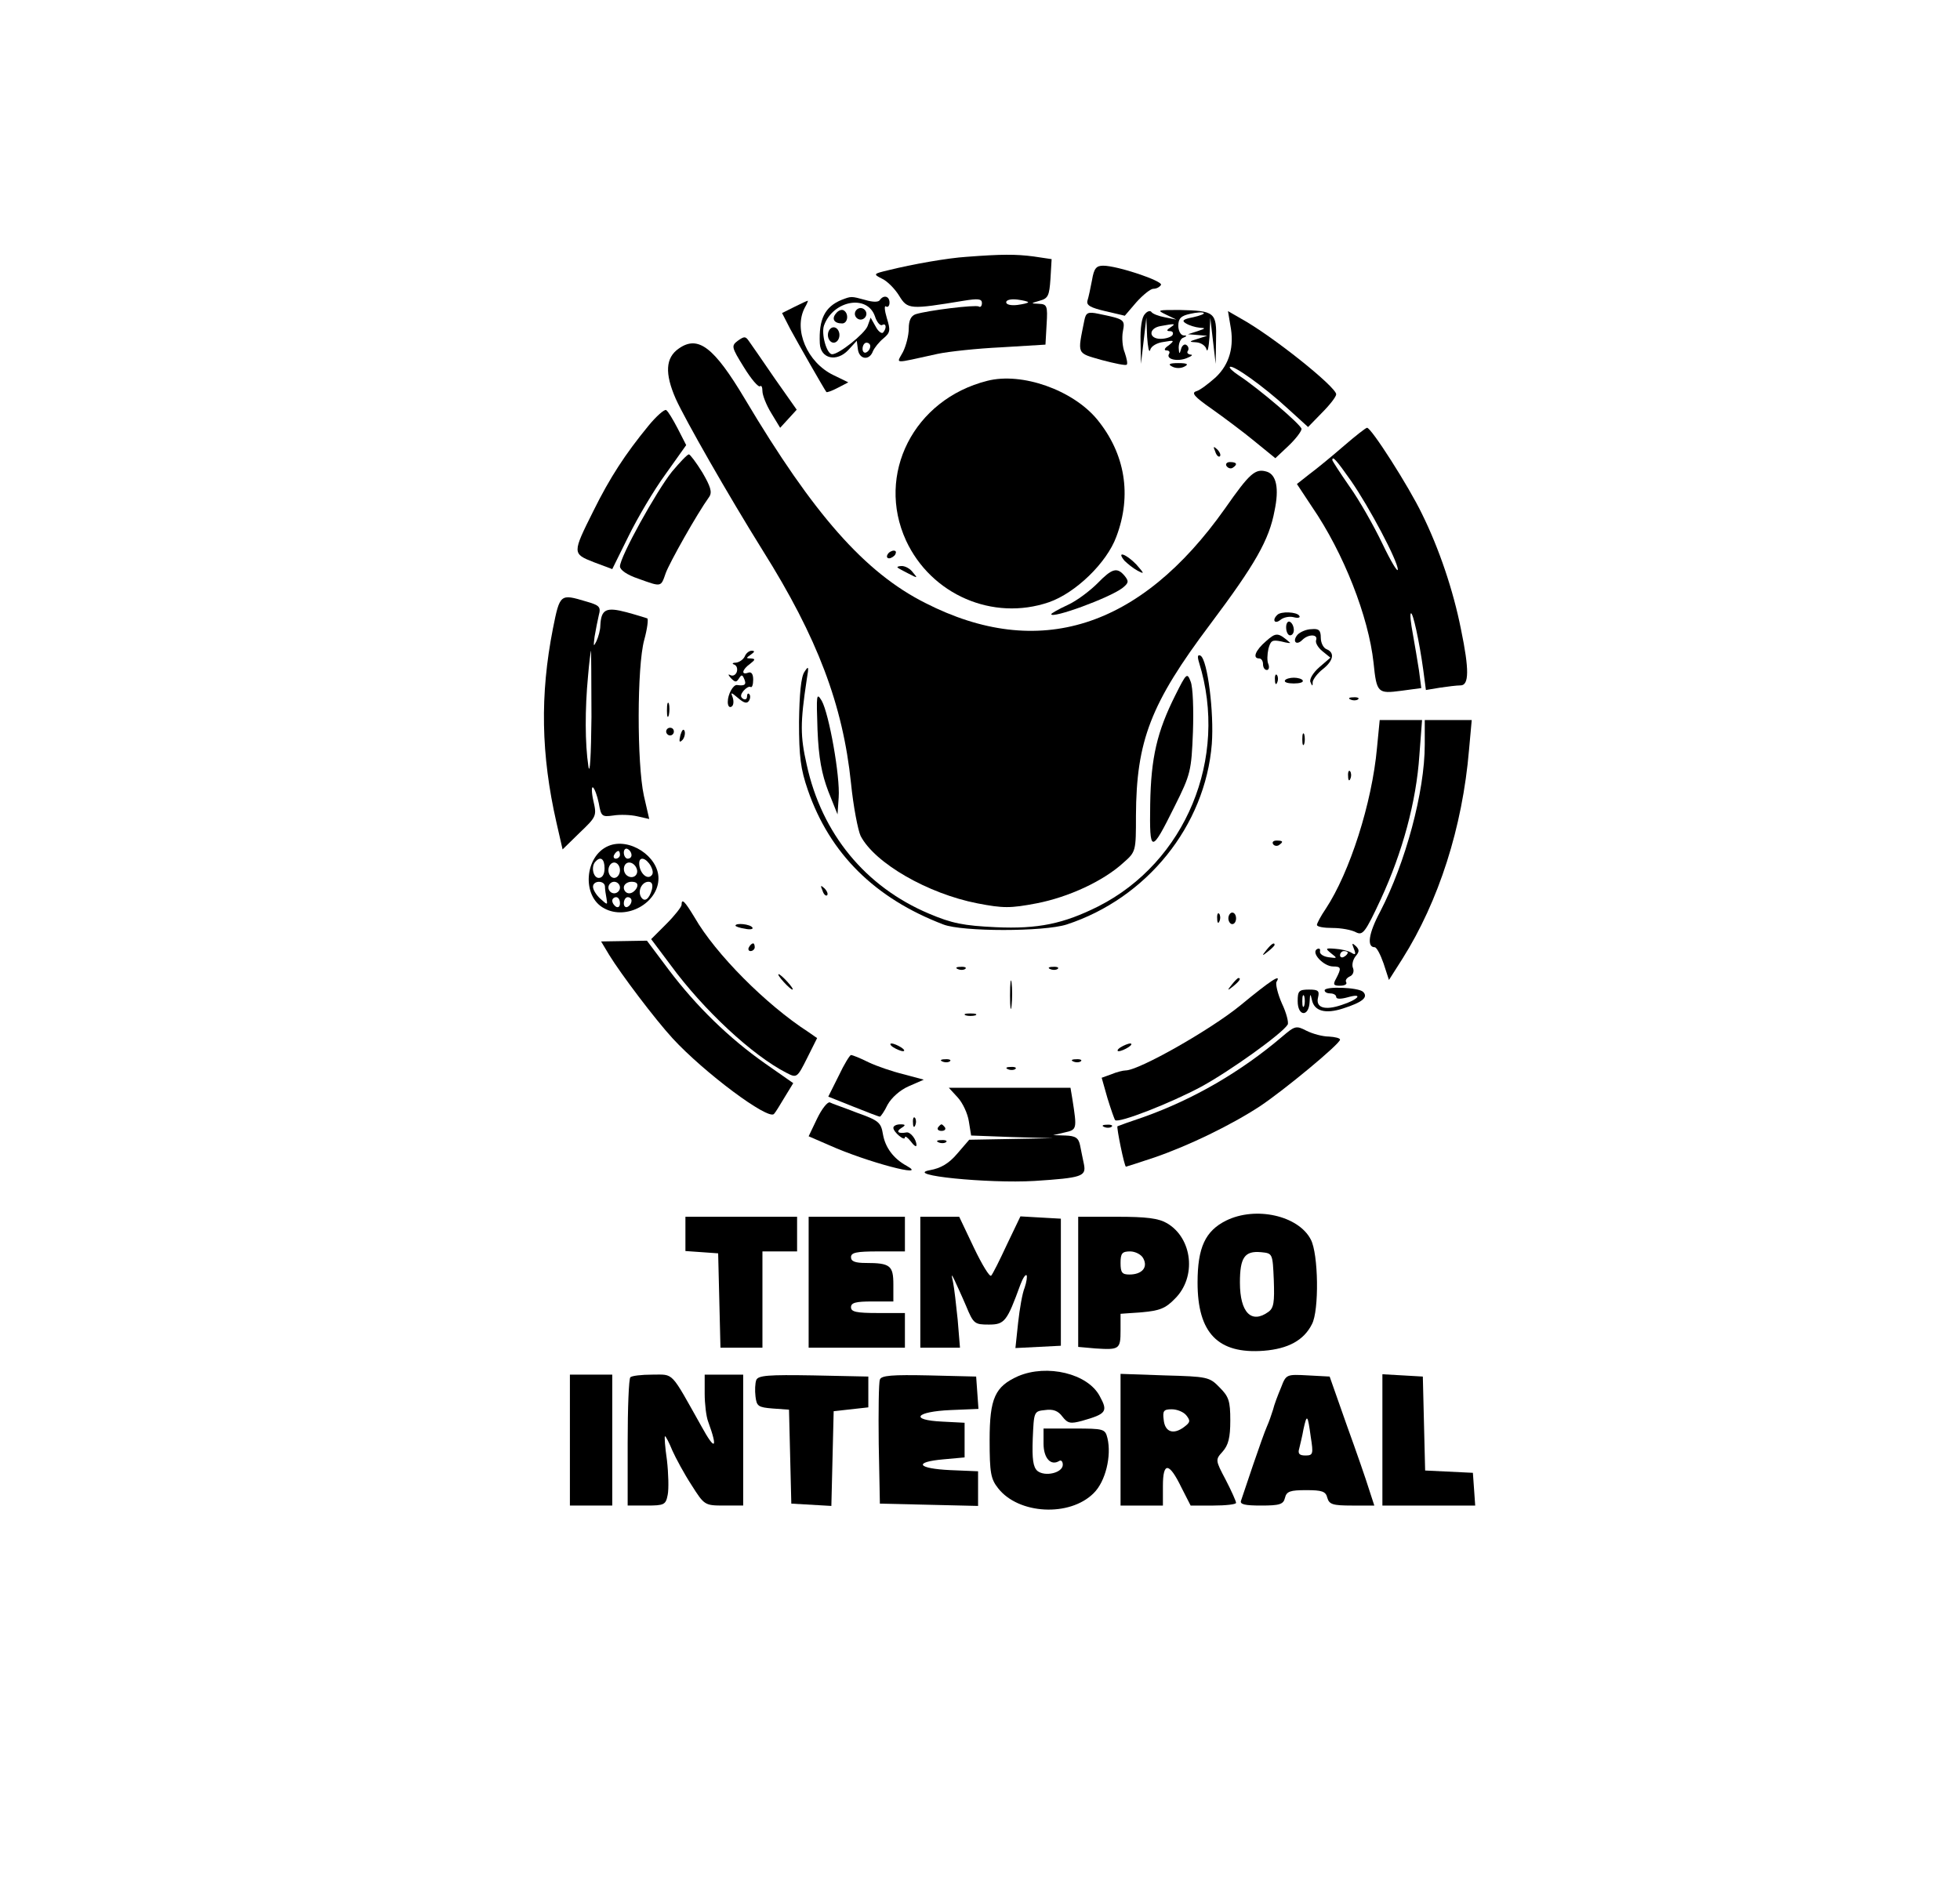 <?xml version="1.0" standalone="no"?>
<!DOCTYPE svg PUBLIC "-//W3C//DTD SVG 20010904//EN"
 "http://www.w3.org/TR/2001/REC-SVG-20010904/DTD/svg10.dtd">
<svg version="1.0" xmlns="http://www.w3.org/2000/svg"
 width="509pt" height="490pt" viewBox="0 0 509 490"
 preserveAspectRatio="xMidYMid meet">

<g transform="translate(0,490) scale(0.1,-0.1)"
fill="#000000" stroke="none">
<path d="M2510 4233 c-48 -3 -140 -19 -204 -35 -38 -9 -39 -10 -15 -22 13 -6
33 -26 44 -44 22 -36 28 -36 168 -13 37 6 47 5 47 -6 0 -8 -4 -12 -8 -9 -9 5
-132 -10 -164 -20 -12 -4 -18 -16 -18 -37 0 -18 -7 -45 -15 -61 -17 -32 -29
-31 90 -5 28 6 102 14 165 17 l115 7 3 53 c3 48 1 52 -20 53 -22 1 -22 1 2 8
22 6 25 13 28 57 l3 51 -47 7 c-46 6 -83 6 -174 -1z m160 -118 c0 -2 -13 -5
-28 -7 -17 -2 -29 1 -29 7 0 6 12 9 29 7 15 -2 28 -5 28 -7z"/>
<path d="M2836 4173 c-4 -21 -9 -45 -12 -54 -3 -12 8 -18 46 -27 l51 -12 30
35 c17 19 37 35 44 35 8 0 16 4 20 10 6 10 -113 50 -150 50 -18 0 -24 -7 -29
-37z"/>
<path d="M2185 4121 c-43 -18 -59 -50 -56 -113 2 -40 44 -49 74 -17 l22 24 3
-23 c4 -26 30 -29 39 -4 4 9 16 24 27 33 18 15 19 21 9 53 -6 20 -7 34 -2 30
5 -3 9 2 9 10 0 17 -15 21 -25 7 -3 -6 -18 -6 -38 0 -37 10 -36 10 -62 0z m87
-42 c5 -16 14 -26 19 -23 11 6 12 -9 2 -20 -4 -3 -13 4 -19 16 l-13 23 -8 -22
c-8 -20 -74 -73 -92 -73 -14 0 -29 53 -21 75 24 65 112 81 132 24z m-12 -78
c0 -6 -4 -13 -10 -16 -5 -3 -10 1 -10 9 0 9 5 16 10 16 6 0 10 -4 10 -9z"/>
<path d="M2171 4086 c-12 -14 -5 -26 16 -26 15 0 18 26 4 34 -5 3 -14 0 -20
-8z"/>
<path d="M2220 4085 c0 -8 7 -15 15 -15 8 0 15 7 15 15 0 8 -7 15 -15 15 -8 0
-15 -7 -15 -15z"/>
<path d="M2150 4030 c0 -11 7 -20 15 -20 8 0 15 9 15 20 0 11 -7 20 -15 20 -8
0 -15 -9 -15 -20z"/>
<path d="M2063 4103 l-32 -16 21 -41 c20 -37 88 -156 94 -164 1 -2 15 3 30 11
l27 14 -39 19 c-68 33 -104 118 -74 175 6 10 9 19 8 18 -2 0 -17 -7 -35 -16z"/>
<path d="M2973 4084 c-8 -8 -12 -36 -11 -71 l1 -58 7 60 7 60 2 -50 c2 -27 5
-43 8 -34 2 10 18 19 35 21 28 5 29 4 13 -9 -11 -7 -13 -13 -6 -13 7 0 10 -4
7 -9 -9 -14 22 -21 46 -11 13 5 17 9 10 9 -7 1 -11 5 -7 10 3 5 1 12 -4 15 -5
4 -12 -2 -14 -11 -4 -14 -5 -13 -6 4 0 12 5 24 12 26 10 4 10 6 0 6 -7 1 -13
12 -13 25 0 19 7 26 31 31 17 4 33 5 35 2 3 -2 -10 -7 -28 -11 -26 -5 -30 -9
-18 -16 8 -5 24 -10 35 -11 17 -1 16 -2 -5 -9 l-25 -8 25 -2 25 -2 -25 -8
c-23 -7 -23 -8 -3 -9 12 -1 24 -9 26 -18 3 -10 6 5 8 32 l2 50 7 -60 7 -60 1
61 c2 73 -3 77 -95 79 -57 0 -60 0 -35 -12 l27 -13 -30 6 c-16 3 -32 9 -35 14
-3 4 -11 2 -17 -6z m67 -34 c-11 -7 -11 -10 -2 -10 7 0 10 -4 7 -10 -3 -5 -17
-10 -31 -10 -31 0 -32 27 -1 33 38 7 42 7 27 -3z"/>
<path d="M2816 4068 c-18 -90 -21 -84 45 -103 34 -9 63 -15 65 -12 3 2 0 16
-5 31 -6 14 -8 39 -5 55 6 31 5 32 -63 46 -28 6 -33 3 -37 -17z"/>
<path d="M3195 4056 c11 -56 -2 -102 -38 -136 -18 -16 -40 -33 -50 -36 -14 -4
-6 -14 40 -46 31 -22 82 -60 111 -84 l54 -44 34 32 c19 18 34 38 34 44 0 10
-111 105 -163 139 -15 10 -26 20 -23 22 7 7 87 -50 148 -106 l55 -50 36 37
c21 21 37 42 37 48 0 19 -166 152 -248 197 l-33 19 6 -36z"/>
<path d="M1916 4015 c-17 -13 -17 -16 16 -69 19 -31 38 -53 42 -49 3 3 6 -2 6
-13 0 -10 10 -36 23 -57 l23 -38 22 24 21 23 -57 81 c-31 45 -61 89 -67 97 -9
13 -12 13 -29 1z"/>
<path d="M1763 3995 c-35 -24 -37 -65 -8 -131 25 -55 135 -248 226 -394 142
-226 208 -401 229 -604 6 -60 18 -122 25 -137 37 -71 175 -150 303 -175 67
-13 86 -13 154 0 83 16 174 58 226 106 32 28 32 30 32 122 1 194 38 291 193
497 117 156 153 219 167 295 12 57 5 93 -20 101 -30 9 -44 -3 -109 -96 -220
-311 -484 -395 -778 -245 -157 79 -290 230 -468 529 -81 136 -122 167 -172
132z"/>
<path d="M3044 3948 c9 -5 23 -5 32 0 12 6 7 9 -16 9 -23 0 -28 -3 -16 -9z"/>
<path d="M2564 3911 c-191 -48 -290 -243 -211 -415 65 -140 225 -210 371 -160
69 24 150 102 175 170 41 108 23 216 -50 305 -63 76 -195 123 -285 100z"/>
<path d="M1683 3793 c-59 -72 -99 -133 -142 -220 -55 -110 -55 -111 1 -133
l48 -18 42 85 c23 47 66 120 96 161 l54 76 -22 43 c-12 23 -25 45 -30 48 -4 3
-26 -16 -47 -42z"/>
<path d="M3490 3742 c-30 -26 -70 -59 -89 -73 l-33 -26 39 -59 c83 -121 147
-286 160 -405 8 -79 11 -81 72 -73 l52 7 -6 46 c-4 25 -11 68 -16 95 -5 27 -8
51 -5 53 5 5 22 -73 32 -146 l7 -53 36 6 c20 3 44 6 54 6 22 0 23 40 1 146
-20 101 -57 210 -101 299 -34 71 -133 226 -143 224 -3 0 -30 -21 -60 -47z m18
-90 c48 -69 122 -209 122 -231 0 -9 -18 21 -40 67 -22 46 -60 113 -85 148 -25
36 -45 67 -45 69 0 12 10 1 48 -53z"/>
<path d="M3156 3727 c3 -10 9 -15 12 -12 3 3 0 11 -7 18 -10 9 -11 8 -5 -6z"/>
<path d="M1745 3675 c-40 -50 -135 -221 -135 -246 0 -9 18 -22 48 -32 61 -22
58 -22 71 15 10 27 80 152 113 198 8 12 3 27 -18 63 -16 26 -32 47 -35 47 -4
0 -23 -20 -44 -45z"/>
<path d="M3185 3690 c4 -6 11 -8 16 -5 14 9 11 15 -7 15 -8 0 -12 -5 -9 -10z"/>
<path d="M2305 3460 c-3 -5 -2 -10 4 -10 5 0 13 5 16 10 3 6 2 10 -4 10 -5 0
-13 -4 -16 -10z"/>
<path d="M2920 3444 c8 -8 23 -20 34 -26 19 -10 18 -8 -3 16 -26 27 -53 37
-31 10z"/>
<path d="M2331 3426 c2 -2 15 -9 29 -16 23 -12 24 -12 11 3 -7 10 -20 17 -29
17 -8 0 -13 -2 -11 -4z"/>
<path d="M2850 3385 c-19 -19 -53 -45 -77 -56 -24 -11 -43 -22 -43 -24 0 -13
151 42 185 68 16 13 17 17 6 31 -20 24 -33 20 -71 -19z"/>
<path d="M1436 3268 c-34 -173 -31 -328 9 -504 l16 -70 44 43 c44 42 45 44 36
83 -5 22 -5 38 -1 35 4 -3 11 -21 15 -41 6 -34 8 -36 37 -32 18 3 46 2 63 -2
l31 -7 -14 61 c-18 83 -18 335 1 404 8 29 11 54 8 56 -3 1 -28 9 -54 16 -53
14 -66 8 -68 -35 0 -11 -5 -29 -10 -40 -8 -16 -8 -14 -5 11 3 18 8 43 11 56 6
22 2 26 -33 36 -67 20 -68 20 -86 -70z m100 -230 c-1 -100 -4 -154 -8 -128 -9
59 -9 149 -1 233 3 37 7 67 8 67 0 0 1 -78 1 -172z"/>
<path d="M3317 3303 c-14 -13 -7 -25 8 -13 8 7 24 10 35 7 11 -3 18 -1 14 4
-6 10 -48 12 -57 2z"/>
<path d="M3340 3271 c0 -12 5 -21 10 -21 6 0 10 6 10 14 0 8 -4 18 -10 21 -5
3 -10 -3 -10 -14z"/>
<path d="M3370 3252 c-15 -17 -4 -30 12 -14 16 16 41 15 36 0 -3 -7 5 -20 16
-29 l21 -17 -29 -25 c-16 -14 -26 -31 -23 -38 5 -12 6 -12 6 0 1 7 12 22 26
33 28 22 32 43 10 52 -8 3 -15 16 -15 30 0 19 -5 24 -24 22 -13 0 -29 -7 -36
-14z"/>
<path d="M3288 3235 c-28 -24 -36 -45 -18 -45 6 0 10 -7 10 -15 0 -8 4 -15 10
-15 5 0 7 7 4 15 -4 8 -3 26 0 40 6 22 10 24 34 19 15 -4 25 -5 22 -3 -31 27
-36 27 -62 4z"/>
<path d="M1934 3195 c-4 -8 -14 -15 -23 -16 -9 0 -11 -3 -4 -5 7 -3 9 -12 6
-20 -3 -7 -10 -11 -17 -7 -6 3 -5 0 2 -8 11 -11 14 -12 21 -1 7 11 9 10 14 -2
6 -14 1 -18 -19 -15 -10 1 -24 -24 -24 -44 0 -10 4 -16 10 -12 5 3 6 13 3 23
-6 15 -5 15 14 -1 15 -13 23 -15 28 -7 4 6 4 14 1 17 -3 4 -6 1 -6 -6 0 -7 -5
-9 -10 -6 -8 5 -7 11 1 21 6 7 14 12 18 10 4 -3 7 6 7 19 0 15 -5 21 -13 18
-19 -7 -16 8 5 23 14 11 14 13 2 14 -13 0 -13 1 0 10 10 7 11 10 2 10 -7 0
-15 -7 -18 -15z"/>
<path d="M3114 3179 c77 -248 -35 -518 -262 -633 -90 -45 -156 -59 -266 -54
-84 4 -114 10 -173 35 -166 70 -279 208 -318 387 -17 75 -17 108 0 221 6 35 5
37 -6 20 -9 -13 -13 -59 -14 -130 0 -90 4 -122 23 -177 57 -165 174 -281 352
-349 49 -19 261 -19 320 0 208 68 360 256 377 469 6 82 -11 217 -29 229 -8 4
-9 -2 -4 -18z"/>
<path d="M3052 3094 c-47 -94 -63 -161 -65 -282 -2 -130 2 -130 64 -5 41 82
43 91 47 192 2 58 0 117 -6 131 -9 24 -11 22 -40 -36z"/>
<path d="M3311 3134 c0 -11 3 -14 6 -6 3 7 2 16 -1 19 -3 4 -6 -2 -5 -13z"/>
<path d="M3337 3133 c-3 -5 8 -8 23 -8 15 0 26 3 23 8 -2 4 -13 7 -23 7 -10 0
-21 -3 -23 -7z"/>
<path d="M2123 3005 c3 -74 11 -115 28 -160 l24 -60 3 44 c4 55 -25 217 -44
251 -14 23 -14 16 -11 -75z"/>
<path d="M3508 3083 c7 -3 16 -2 19 1 4 3 -2 6 -13 5 -11 0 -14 -3 -6 -6z"/>
<path d="M1732 3055 c0 -16 2 -22 5 -12 2 9 2 23 0 30 -3 6 -5 -1 -5 -18z"/>
<path d="M3576 2958 c-13 -144 -71 -324 -133 -418 -13 -19 -23 -38 -23 -42 0
-5 18 -8 41 -8 22 0 49 -5 60 -11 18 -9 24 -2 65 86 56 121 92 253 100 373 l7
92 -55 0 -55 0 -7 -72z"/>
<path d="M3700 2966 c0 -122 -50 -307 -116 -434 -30 -56 -35 -92 -14 -92 5 0
15 -19 23 -42 l14 -43 35 55 c94 149 156 341 173 543 l7 77 -61 0 -61 0 0 -64z"/>
<path d="M1730 3000 c0 -5 5 -10 10 -10 6 0 10 5 10 10 0 6 -4 10 -10 10 -5 0
-10 -4 -10 -10z"/>
<path d="M1767 2991 c-4 -17 -3 -21 5 -13 5 5 8 16 6 23 -3 8 -7 3 -11 -10z"/>
<path d="M3382 2980 c0 -14 2 -19 5 -12 2 6 2 18 0 25 -3 6 -5 1 -5 -13z"/>
<path d="M3501 2884 c0 -11 3 -14 6 -6 3 7 2 16 -1 19 -3 4 -6 -2 -5 -13z"/>
<path d="M3306 2708 c3 -5 10 -6 15 -3 13 9 11 12 -6 12 -8 0 -12 -4 -9 -9z"/>
<path d="M1580 2703 c-62 -26 -70 -131 -11 -162 58 -32 141 14 141 78 0 57
-76 107 -130 84z m60 -24 c0 -5 -4 -9 -10 -9 -5 0 -10 7 -10 16 0 8 5 12 10 9
6 -3 10 -10 10 -16z m-30 1 c0 -5 -5 -10 -11 -10 -5 0 -7 5 -4 10 3 6 8 10 11
10 2 0 4 -4 4 -10z m-40 -35 c0 -16 -6 -25 -15 -25 -15 0 -21 31 -8 43 13 14
23 6 23 -18z m120 6 c7 -14 7 -22 -1 -27 -12 -7 -29 12 -29 34 0 19 18 14 30
-7z m-80 -11 c0 -11 -7 -20 -15 -20 -8 0 -15 9 -15 20 0 11 7 20 15 20 8 0 15
-9 15 -20z m43 5 c7 -16 -8 -29 -23 -20 -15 9 -12 35 4 35 8 0 16 -7 19 -15z
m-82 -47 c0 -7 2 -21 4 -31 3 -18 3 -18 -16 -1 -10 9 -19 23 -19 31 0 17 30
17 31 1z m39 -3 c0 -8 -7 -15 -15 -15 -8 0 -15 7 -15 15 0 8 7 15 15 15 8 0
15 -7 15 -15z m44 0 c-4 -8 -12 -15 -20 -15 -8 0 -14 7 -14 15 0 8 9 15 20 15
13 0 18 -5 14 -15z m39 -5 c-7 -25 -19 -34 -28 -20 -10 16 2 40 19 40 9 0 12
-7 9 -20z m-83 -36 c0 -8 -4 -12 -10 -9 -5 3 -10 10 -10 16 0 5 5 9 10 9 6 0
10 -7 10 -16z m30 7 c0 -6 -4 -13 -10 -16 -5 -3 -10 1 -10 9 0 9 5 16 10 16 6
0 10 -4 10 -9z"/>
<path d="M2136 2587 c3 -10 9 -15 12 -12 3 3 0 11 -7 18 -10 9 -11 8 -5 -6z"/>
<path d="M1770 2550 c0 -5 -18 -28 -39 -49 l-40 -40 51 -68 c85 -116 212 -234
300 -279 27 -14 28 -14 54 38 l26 52 -23 16 c-110 71 -241 203 -295 297 -26
43 -34 51 -34 33z"/>
<path d="M3161 2514 c0 -11 3 -14 6 -6 3 7 2 16 -1 19 -3 4 -6 -2 -5 -13z"/>
<path d="M3190 2515 c0 -8 5 -15 10 -15 6 0 10 7 10 15 0 8 -4 15 -10 15 -5 0
-10 -7 -10 -15z"/>
<path d="M1910 2496 c0 -2 11 -6 25 -8 13 -3 22 -1 19 3 -5 9 -44 13 -44 5z"/>
<path d="M1582 2420 c30 -49 119 -167 165 -217 81 -88 248 -213 263 -196 4 4
16 24 28 44 l22 36 -73 51 c-94 66 -179 149 -250 243 l-57 76 -59 -1 -60 -1
21 -35z"/>
<path d="M1945 2440 c-3 -5 -1 -10 4 -10 6 0 11 5 11 10 0 6 -2 10 -4 10 -3 0
-8 -4 -11 -10z"/>
<path d="M3289 2433 c-13 -16 -12 -17 4 -4 9 7 17 15 17 17 0 8 -8 3 -21 -13z"/>
<path d="M3516 2436 c6 -15 4 -17 -7 -10 -8 5 -27 9 -42 10 -25 2 -26 1 -10
-12 17 -13 16 -13 -7 -10 -14 2 -24 9 -22 16 1 6 -2 8 -8 5 -16 -10 18 -45 42
-45 21 0 22 -4 8 -31 -9 -16 -7 -19 10 -19 12 0 19 4 16 9 -3 5 1 11 9 15 8 3
12 12 9 21 -4 8 -1 22 6 31 10 12 11 17 1 27 -10 9 -11 8 -5 -7z m-16 -10 c0
-3 -4 -8 -10 -11 -5 -3 -10 -1 -10 4 0 6 5 11 10 11 6 0 10 -2 10 -4z"/>
<path d="M2488 2383 c7 -3 16 -2 19 1 4 3 -2 6 -13 5 -11 0 -14 -3 -6 -6z"/>
<path d="M2728 2383 c7 -3 16 -2 19 1 4 3 -2 6 -13 5 -11 0 -14 -3 -6 -6z"/>
<path d="M2035 2350 c10 -11 20 -20 23 -20 3 0 -3 9 -13 20 -10 11 -20 20 -23
20 -3 0 3 -9 13 -20z"/>
<path d="M2623 2315 c0 -33 2 -45 4 -27 2 18 2 45 0 60 -2 15 -4 0 -4 -33z"/>
<path d="M3199 2343 c-13 -16 -12 -17 4 -4 16 13 21 21 13 21 -2 0 -10 -8 -17
-17z"/>
<path d="M3220 2288 c-76 -62 -262 -168 -297 -168 -6 0 -23 -4 -37 -10 l-25
-9 15 -53 c9 -29 18 -55 20 -57 8 -9 144 44 224 87 75 41 209 137 224 161 3 5
-3 30 -15 55 -11 25 -17 51 -14 56 14 23 -15 4 -95 -62z"/>
<path d="M3440 2328 c0 -5 7 -8 15 -8 8 0 15 -4 15 -9 0 -6 12 -6 30 -1 42 12
28 -6 -16 -20 -44 -15 -68 -7 -61 20 4 17 0 20 -24 20 -26 0 -29 -4 -29 -30 0
-40 29 -42 31 -2 1 22 2 23 6 5 6 -29 35 -37 81 -22 50 16 66 29 52 43 -12 12
-100 15 -100 4z m-53 -40 c-3 -7 -5 -2 -5 12 0 14 2 19 5 13 2 -7 2 -19 0 -25z"/>
<path d="M2508 2263 c6 -2 18 -2 25 0 6 3 1 5 -13 5 -14 0 -19 -2 -12 -5z"/>
<path d="M3330 2208 c-108 -92 -231 -163 -360 -209 -36 -12 -66 -23 -68 -24
-3 -2 18 -105 22 -105 1 0 35 11 74 24 90 31 199 84 274 133 63 42 208 162
208 173 0 4 -13 7 -29 8 -16 0 -42 7 -58 15 -27 14 -30 13 -63 -15z"/>
<path d="M2320 2180 c8 -5 20 -10 25 -10 6 0 3 5 -5 10 -8 5 -19 10 -25 10 -5
0 -3 -5 5 -10z"/>
<path d="M2910 2180 c-8 -5 -10 -10 -5 -10 6 0 17 5 25 10 8 5 11 10 5 10 -5
0 -17 -5 -25 -10z"/>
<path d="M2178 2106 l-27 -54 65 -26 c35 -14 66 -26 69 -26 2 0 12 14 20 31
10 18 32 38 55 48 l39 17 -52 14 c-29 7 -70 21 -91 31 -22 11 -42 19 -46 19
-3 0 -18 -24 -32 -54z"/>
<path d="M2448 2143 c7 -3 16 -2 19 1 4 3 -2 6 -13 5 -11 0 -14 -3 -6 -6z"/>
<path d="M2788 2143 c7 -3 16 -2 19 1 4 3 -2 6 -13 5 -11 0 -14 -3 -6 -6z"/>
<path d="M2618 2123 c7 -3 16 -2 19 1 4 3 -2 6 -13 5 -11 0 -14 -3 -6 -6z"/>
<path d="M2487 2050 c13 -14 26 -42 29 -62 l6 -37 107 -4 106 -3 -109 -2 -109
-2 -31 -36 c-22 -26 -43 -38 -71 -43 -71 -13 151 -35 271 -28 124 8 135 12
129 43 -3 13 -7 35 -10 49 -4 20 -12 25 -38 26 l-32 1 30 7 c32 7 32 9 20 86
l-5 30 -158 0 -158 0 23 -25z"/>
<path d="M2122 1995 l-22 -46 53 -23 c98 -44 261 -87 202 -54 -35 19 -56 48
-62 82 -5 31 -11 36 -67 56 -33 13 -66 24 -71 27 -6 2 -21 -17 -33 -42z"/>
<path d="M2371 1984 c0 -11 3 -14 6 -6 3 7 2 16 -1 19 -3 4 -6 -2 -5 -13z"/>
<path d="M2320 1971 c0 -11 30 -36 30 -25 0 5 7 0 15 -10 8 -11 15 -16 15 -10
0 15 -16 35 -26 33 -21 -4 -28 2 -14 11 13 8 12 10 -2 10 -10 0 -18 -4 -18 -9z"/>
<path d="M2436 1972 c-3 -5 1 -9 9 -9 8 0 12 4 9 9 -3 4 -7 8 -9 8 -2 0 -6 -4
-9 -8z"/>
<path d="M2868 1973 c7 -3 16 -2 19 1 4 3 -2 6 -13 5 -11 0 -14 -3 -6 -6z"/>
<path d="M2438 1933 c7 -3 16 -2 19 1 4 3 -2 6 -13 5 -11 0 -14 -3 -6 -6z"/>
<path d="M3184 1730 c-54 -27 -74 -70 -74 -161 0 -131 53 -186 172 -177 63 5
104 27 125 69 19 35 17 183 -3 220 -32 62 -143 87 -220 49z m124 -155 c2 -57
0 -72 -14 -82 -44 -32 -74 -2 -74 76 0 65 12 83 55 79 30 -3 30 -3 33 -73z"/>
<path d="M1780 1696 l0 -45 43 -3 42 -3 3 -122 3 -123 54 0 55 0 0 125 0 125
45 0 45 0 0 45 0 45 -145 0 -145 0 0 -44z"/>
<path d="M2100 1570 l0 -170 125 0 125 0 0 45 0 45 -70 0 c-56 0 -70 3 -70 15
0 12 13 15 55 15 l55 0 0 44 c0 49 -8 56 -71 56 -28 0 -39 4 -39 15 0 12 14
15 70 15 l70 0 0 45 0 45 -125 0 -125 0 0 -170z"/>
<path d="M2390 1570 l0 -170 51 0 52 0 -6 73 c-4 39 -9 83 -12 97 -5 22 -4 22
4 5 5 -11 19 -41 30 -67 19 -46 22 -48 59 -48 41 0 47 8 82 104 6 16 13 27 16
24 2 -3 0 -17 -5 -32 -6 -14 -13 -55 -17 -91 l-7 -66 59 3 59 3 0 165 0 165
-53 3 -52 3 -35 -73 c-19 -41 -37 -77 -41 -81 -4 -4 -24 29 -45 73 l-38 80
-50 0 -51 0 0 -170z"/>
<path d="M2800 1571 l0 -169 45 -4 c62 -4 65 -2 65 47 l0 43 56 4 c45 4 61 10
85 35 57 56 46 157 -20 196 -22 13 -53 17 -130 17 l-101 0 0 -169z m169 61
c13 -24 -4 -42 -36 -42 -19 0 -23 5 -23 30 0 25 4 30 25 30 13 0 29 -8 34 -18z"/>
<path d="M2644 1326 c-60 -27 -74 -57 -74 -166 0 -85 3 -101 22 -125 53 -68
186 -75 248 -13 31 30 47 97 36 143 -6 24 -9 25 -86 25 l-80 0 0 -39 c0 -38
19 -59 41 -45 5 3 9 -2 9 -10 0 -21 -46 -32 -66 -16 -11 10 -14 30 -12 84 3
70 3 71 32 74 21 3 34 -2 45 -17 14 -18 21 -19 51 -11 63 18 68 24 46 64 -31
59 -137 84 -212 52z"/>
<path d="M1480 1160 l0 -170 55 0 55 0 0 170 0 170 -55 0 -55 0 0 -170z"/>
<path d="M1637 1323 c-4 -3 -7 -80 -7 -170 l0 -163 49 0 c46 0 50 2 55 28 3
15 2 55 -2 90 -5 34 -7 62 -5 62 2 0 11 -17 19 -37 9 -20 31 -61 50 -90 33
-52 34 -53 84 -53 l50 0 0 170 0 170 -50 0 -50 0 0 -49 c0 -27 4 -60 9 -73 26
-71 18 -77 -17 -13 -82 146 -71 135 -128 135 -28 0 -54 -3 -57 -7z"/>
<path d="M1964 1316 c-3 -8 -4 -27 -2 -43 3 -25 7 -28 45 -31 l42 -3 3 -122 3
-122 52 -3 52 -3 3 123 3 123 45 5 45 5 0 40 0 40 -143 3 c-117 2 -143 0 -148
-12z"/>
<path d="M2285 1317 c-3 -7 -4 -82 -3 -167 l3 -155 128 -3 127 -3 0 45 0 45
-72 3 c-86 4 -97 21 -18 28 l55 5 0 45 0 45 -58 3 c-86 4 -70 26 22 30 l72 3
-3 42 -3 42 -123 3 c-94 2 -124 0 -127 -11z"/>
<path d="M2910 1161 l0 -171 55 0 55 0 0 51 c0 63 16 62 48 -4 l24 -47 59 0
c32 0 59 3 59 7 0 4 -12 31 -27 60 -27 51 -27 52 -8 73 15 17 20 36 20 81 0
51 -4 62 -28 86 -26 27 -32 28 -142 31 l-115 4 0 -171z m171 63 c11 -14 10
-18 -6 -30 -28 -21 -50 -13 -53 19 -3 23 0 27 21 27 14 0 31 -7 38 -16z"/>
<path d="M3327 1297 c-8 -19 -18 -45 -21 -58 -4 -13 -11 -33 -16 -44 -5 -11
-21 -56 -36 -100 -15 -44 -29 -86 -31 -92 -4 -10 10 -13 52 -13 48 0 58 3 62
20 4 17 14 20 55 20 41 0 51 -3 55 -20 5 -17 14 -20 64 -20 l58 0 -14 43 c-7
23 -33 98 -58 167 l-44 125 -56 3 c-56 3 -57 3 -70 -31z m77 -129 c7 -44 6
-48 -14 -48 -16 0 -20 5 -16 18 2 9 8 32 11 50 9 41 11 39 19 -20z"/>
<path d="M3590 1161 l0 -171 121 0 120 0 -3 43 -3 42 -62 3 -62 3 -3 122 -3
122 -52 3 -53 3 0 -170z"/>
</g>
</svg>
